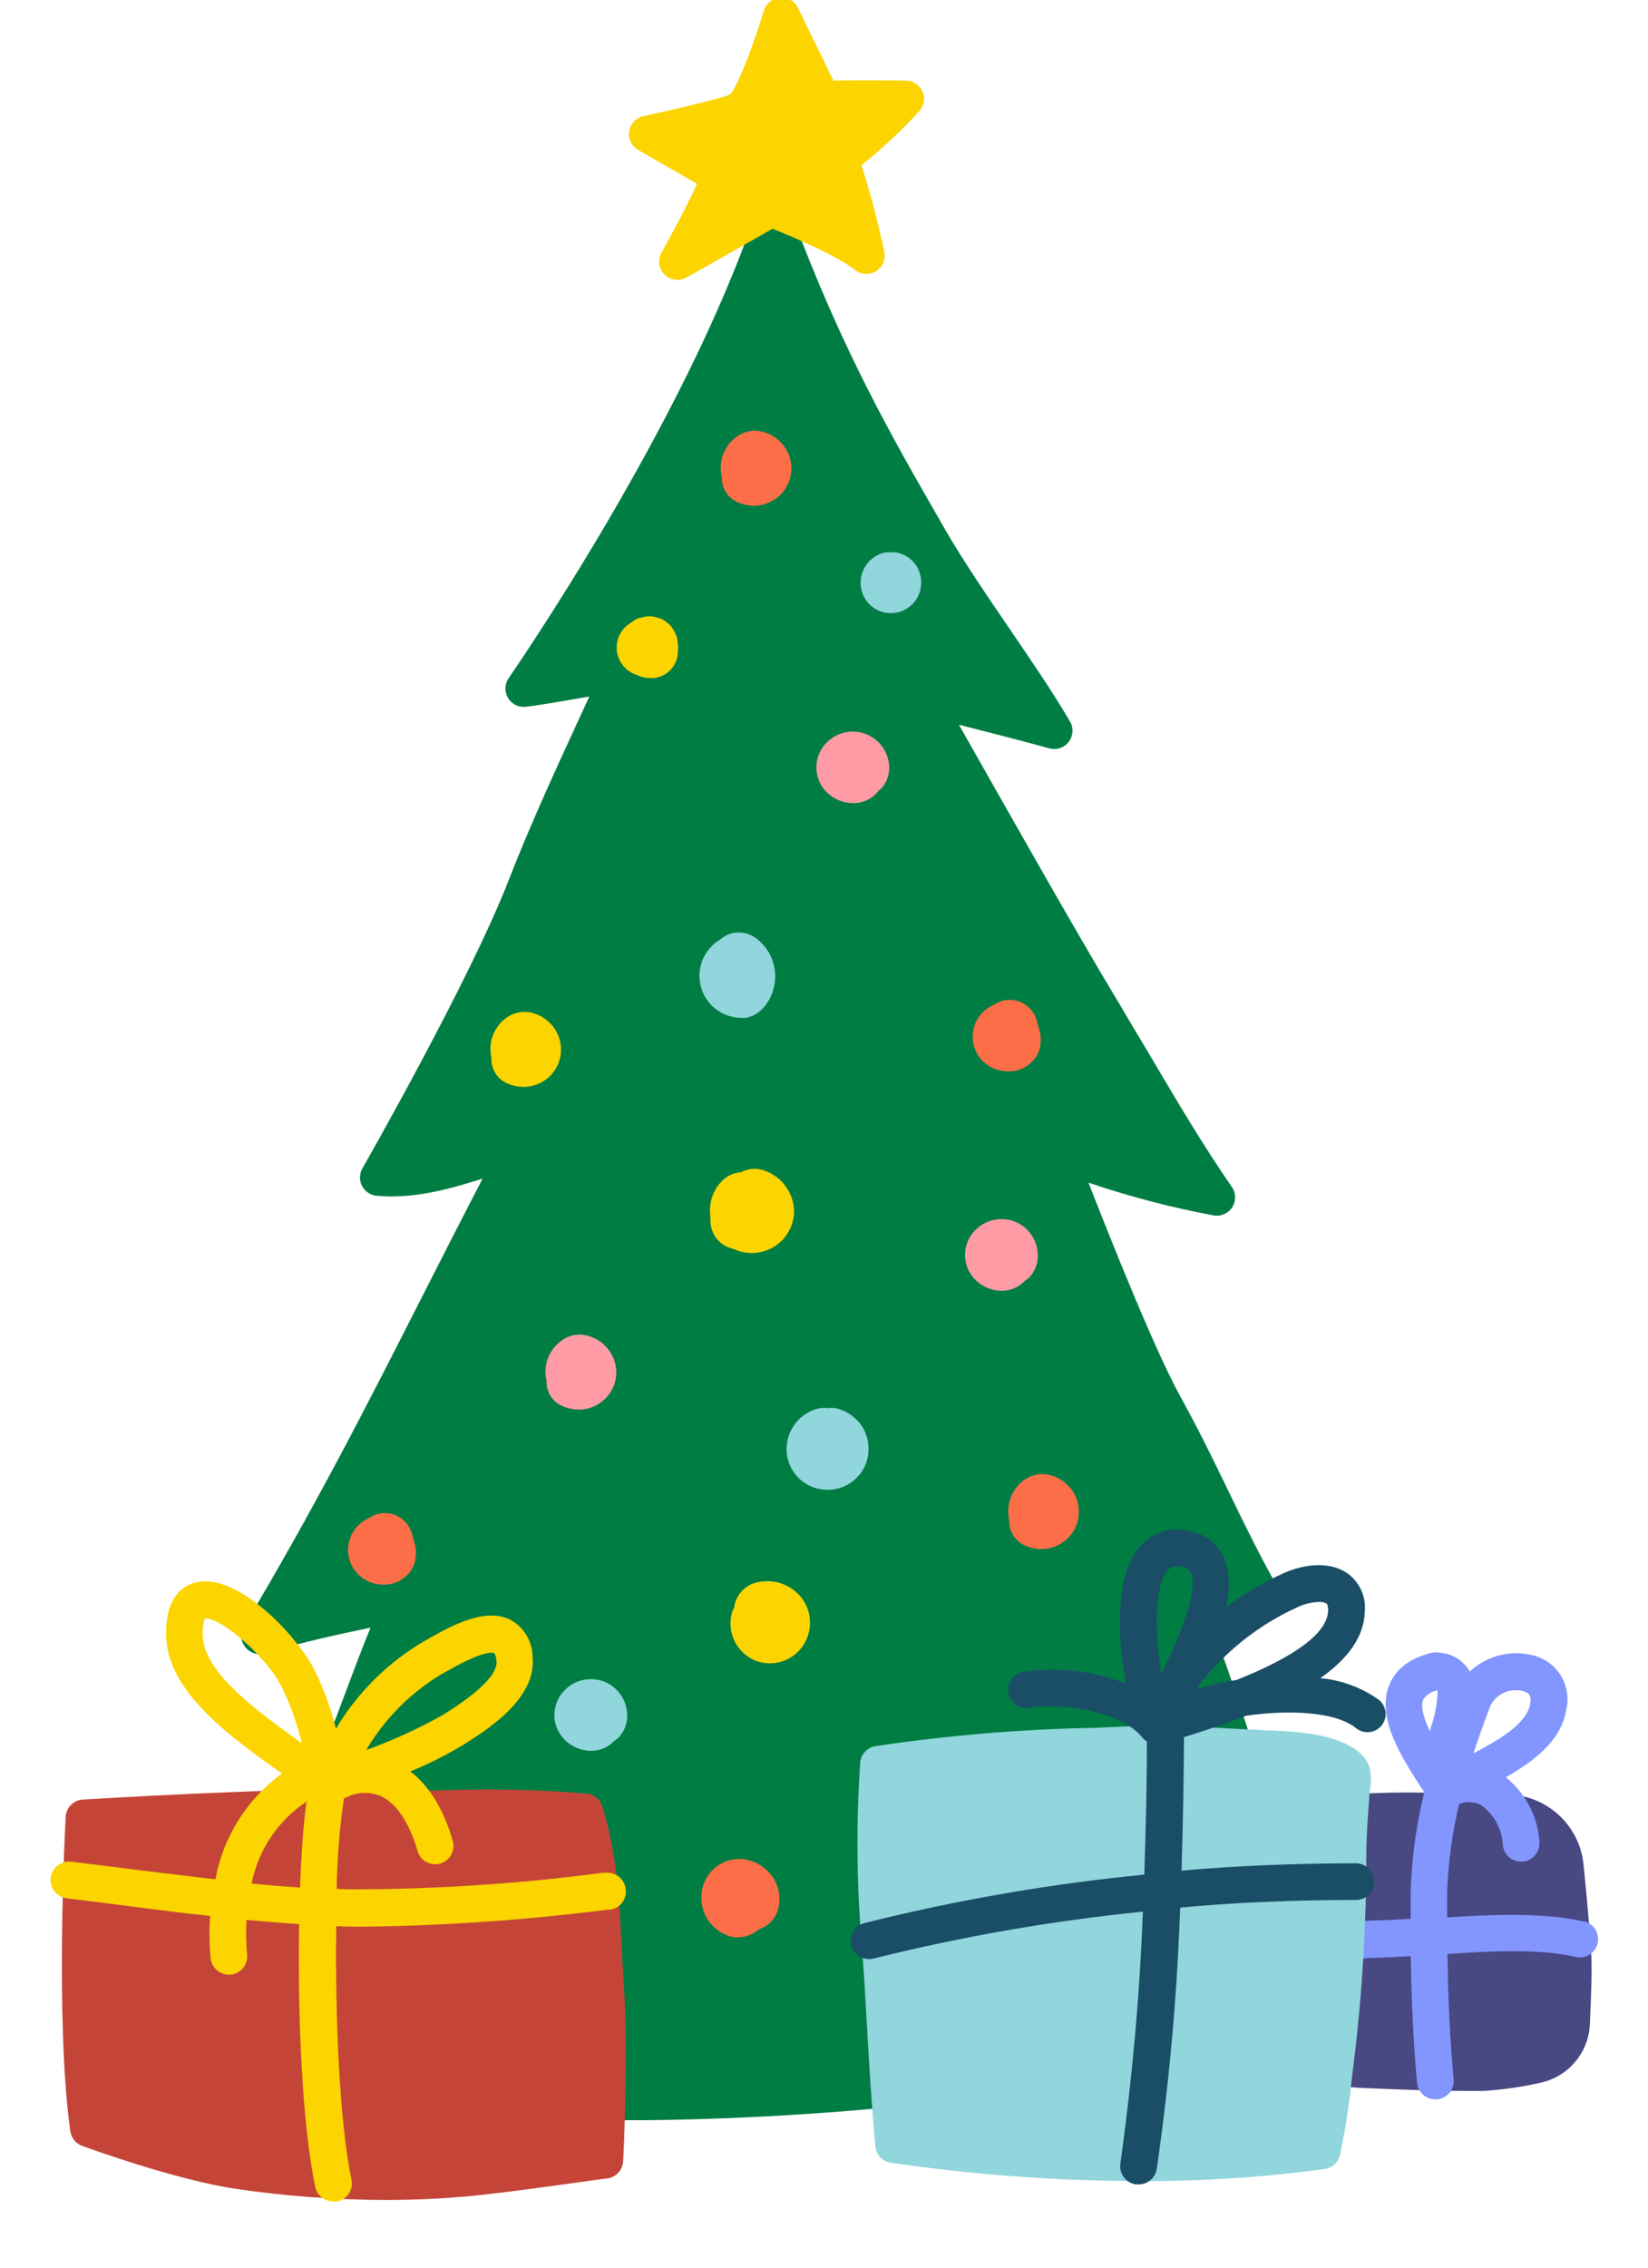 <svg viewBox="210 180 180 247.5" fill="none" xmlns="http://www.w3.org/2000/svg" xmlns:xlink="http://www.w3.org/1999/xlink" overflow="visible" width="180px" height="247.5px"><g id="Master/Stickers/Christmas"><g id="chistmas"><g id="stickers_expanded"><path id="Path" d="M355.71 399C354.3 394.57 352.95 390.16 351.65 385.88C348.52 375.65 345.54 365.88 341.85 355.97C343.661 356.264 345.497 356.381 347.33 356.32C348.191 356.611 349.141 356.286 349.641 355.527C350.142 354.768 350.067 353.767 349.46 353.09C347.54 349.66 345.78 346.09 344.08 342.55C342.38 339.01 340.75 335.73 338.89 332.36C336.13 327.36 331.34 315.36 328.89 309.08C333.382 310.604 337.977 311.804 342.64 312.67C343.427 312.774 344.2 312.403 344.612 311.725C345.023 311.047 344.995 310.19 344.54 309.54C341.44 305.07 338.4 299.93 335.47 294.96C334.27 292.96 333.08 290.96 331.9 288.96C327.57 281.81 318.9 266.44 314.74 259.1C317.91 259.9 322.02 260.96 324.61 261.68C325.397 261.896 326.236 261.613 326.731 260.965C327.226 260.316 327.277 259.431 326.86 258.73C324.86 255.33 322.52 251.94 320.29 248.66C317.88 245.13 315.39 241.49 313.29 237.9L312.59 236.67C307.59 227.99 301.9 218.15 296.34 203.07C296.045 202.276 295.281 201.754 294.434 201.768C293.587 201.781 292.84 202.327 292.57 203.13C284.69 226.49 265.73 253.74 265.57 254C265.114 254.645 265.081 255.498 265.485 256.177C265.89 256.856 266.656 257.233 267.44 257.14C269.06 256.95 271.82 256.46 274.26 256.04H274.36C273.97 256.88 273.58 257.72 273.2 258.56C270.59 264.22 267.89 270.08 265.53 276.14C261.28 287.06 249.71 307.3 249.59 307.51C249.245 308.103 249.227 308.831 249.544 309.44C249.86 310.048 250.467 310.452 251.15 310.51C255.26 310.88 259.05 309.78 262.71 308.64C260.43 313.03 258.3 317.21 256.22 321.3C250.12 333.3 244.36 344.62 236.64 357.52C236.225 358.224 236.28 359.111 236.78 359.759C237.28 360.406 238.124 360.684 238.91 360.46C243.5 359.12 246.57 358.46 250.47 357.65C249.61 359.74 248.65 362.28 247.62 365.04C245.81 369.86 243.76 375.32 241.85 379.04C237.617 387.395 234.007 396.052 231.05 404.94C230.852 405.518 230.93 406.156 231.26 406.67C231.593 407.188 232.147 407.524 232.76 407.58C235.39 407.83 237.92 408.17 240.37 408.49C243.31 408.89 246.08 409.26 248.95 409.49C251.82 409.72 254.41 409.93 257.03 410.16C263.98 410.76 270.55 411.33 278.15 411.41H280C292.154 411.301 304.291 410.487 316.35 408.97C329.58 407.31 347.35 403.82 354.41 401.49C355.452 401.155 356.031 400.046 355.71 399Z" fill="#007D43"/><path id="Path_2" d="M284 250C283.965 249.58 283.827 249.175 283.6 248.82C283.425 248.475 283.172 248.177 282.86 247.95C282.55 247.675 282.175 247.486 281.77 247.4C281.338 247.257 280.877 247.226 280.43 247.31L279.88 247.46H279.75C279.47 247.581 279.208 247.739 278.97 247.93C277.862 248.545 277.233 249.767 277.375 251.026C277.517 252.286 278.403 253.336 279.62 253.69C280.049 253.902 280.522 254.008 281 254C281.133 254.01 281.267 254.01 281.4 254C282.899 253.865 284.046 252.605 284.04 251.1C284.075 250.821 284.075 250.539 284.04 250.26L284 250Z" fill="#FCD400"/><path id="Path_3" d="M292.1 316.76C292.509 316.762 292.916 316.708 293.31 316.6C295.334 316.074 296.742 314.241 296.73 312.15C296.66 310.003 295.174 308.162 293.09 307.64C292.349 307.481 291.577 307.591 290.91 307.95C290.158 307.997 289.448 308.313 288.91 308.84C287.853 309.884 287.365 311.374 287.6 312.84C287.585 313.01 287.585 313.18 287.6 313.35C287.632 314.183 287.991 314.97 288.6 315.54C289.034 315.926 289.561 316.192 290.13 316.31C290.746 316.601 291.418 316.755 292.1 316.76V316.76Z" fill="#FCD400"/><path id="Path_4" d="M267.911 290.5C266.996 290.325 266.05 290.539 265.301 291.09C263.916 292.091 263.275 293.831 263.681 295.49C263.623 296.649 264.277 297.726 265.331 298.21C265.912 298.477 266.542 298.62 267.181 298.63C267.518 298.629 267.854 298.586 268.181 298.5C268.918 298.312 269.592 297.928 270.131 297.39C271.435 296.043 271.65 293.978 270.651 292.39C270.036 291.411 269.045 290.727 267.911 290.5V290.5Z" fill="#FCD400"/><path id="Path_5" d="M297.48 354.3V354.3C296.234 352.797 294.199 352.204 292.34 352.8C291.166 353.206 290.327 354.247 290.18 355.48C290.053 355.706 289.959 355.948 289.9 356.2C289.437 358.206 290.431 360.265 292.29 361.15C292.858 361.41 293.475 361.543 294.1 361.54C295.623 361.535 297.034 360.735 297.82 359.43C298.803 357.82 298.667 355.766 297.48 354.3V354.3Z" fill="#FCD400"/><path id="Path_6" d="M322.29 296.25C322.912 295.812 323.364 295.173 323.57 294.44C323.615 294.233 323.641 294.022 323.65 293.81C323.7 293.392 323.67 292.968 323.56 292.56L323.23 291.35C322.997 290.552 322.452 289.881 321.718 289.49C320.984 289.098 320.123 289.019 319.33 289.27C319.051 289.375 318.786 289.513 318.54 289.68C317.051 290.307 316.128 291.815 316.248 293.426C316.368 295.037 317.504 296.392 319.07 296.79C319.417 296.893 319.778 296.944 320.14 296.94C320.914 296.957 321.67 296.714 322.29 296.25V296.25Z" fill="#FC6E47"/><path id="Path_7" d="M255.32 348.58L254.99 347.36C254.753 346.585 254.226 345.93 253.52 345.53C252.779 345.117 251.899 345.03 251.09 345.29C250.808 345.387 250.542 345.525 250.3 345.7C248.822 346.336 247.909 347.839 248.029 349.444C248.149 351.049 249.274 352.401 250.83 352.81C251.179 352.905 251.539 352.952 251.9 352.95C252.675 352.971 253.433 352.728 254.05 352.26C254.672 351.828 255.121 351.191 255.32 350.46C255.374 350.255 255.401 350.043 255.4 349.83C255.46 349.413 255.432 348.987 255.32 348.58V348.58Z" fill="#FC6E47"/><path id="Path_8" d="M327.2 342.81C326.583 341.843 325.597 341.17 324.47 340.95C323.556 340.77 322.608 340.984 321.86 341.54C320.477 342.538 319.837 344.274 320.24 345.93C320.18 347.09 320.835 348.168 321.89 348.65C322.471 348.917 323.101 349.06 323.74 349.07C324.078 349.069 324.414 349.026 324.74 348.94C325.478 348.752 326.152 348.368 326.69 347.83C328.002 346.477 328.213 344.4 327.2 342.81V342.81Z" fill="#FC6E47"/><path id="Path_9" d="M293.07 227.07C292.156 226.894 291.21 227.108 290.46 227.66C289.073 228.659 288.432 230.4 288.84 232.06C288.789 233.217 289.44 234.291 290.49 234.78C291.071 235.046 291.701 235.189 292.34 235.2C292.678 235.199 293.014 235.155 293.34 235.07C294.078 234.881 294.751 234.498 295.29 233.96C296.595 232.612 296.81 230.547 295.81 228.96C295.195 227.98 294.204 227.297 293.07 227.07V227.07Z" fill="#FC6E47"/><path id="Path_10" d="M290.68 382.891C289.572 382.912 288.519 383.375 287.754 384.177C286.99 384.979 286.578 386.053 286.61 387.161C286.614 389.204 288.035 390.97 290.03 391.411C291.061 391.568 292.108 391.26 292.89 390.571C293.626 390.33 294.25 389.833 294.65 389.171C294.988 388.56 295.154 387.868 295.13 387.171C295.112 386.032 294.632 384.949 293.8 384.171C292.969 383.35 291.848 382.89 290.68 382.891Z" fill="#FC6E47"/><path id="Path_11" d="M292.27 282.2V282.2C291.123 281.523 289.671 281.66 288.67 282.54C286.903 283.574 286.034 285.652 286.54 287.636C287.046 289.62 288.804 291.029 290.85 291.09C291.037 291.105 291.224 291.105 291.41 291.09C293.48 290.77 294.71 288.46 294.67 286.51C294.657 284.758 293.753 283.134 292.27 282.2Z" fill="#91D5DD"/><path id="Path_12" d="M301.7 333.81C301.286 333.655 300.837 333.613 300.4 333.69C299.954 333.619 299.497 333.66 299.07 333.81C297.034 334.478 295.73 336.466 295.93 338.6C296.16 340.861 298.057 342.586 300.33 342.6H300.52C302.834 342.547 304.721 340.73 304.86 338.42C304.918 337.483 304.687 336.552 304.2 335.75C303.618 334.833 302.734 334.147 301.7 333.81V333.81Z" fill="#91D5DD"/><path id="Path_13" d="M310.14 241.83V241.83C309.72 241.155 309.076 240.649 308.32 240.4C308.002 240.278 307.657 240.243 307.32 240.3C306.985 240.248 306.641 240.279 306.32 240.39C304.824 240.887 303.87 242.351 304.02 243.92C304.165 245.61 305.574 246.911 307.27 246.92H307.4C309.102 246.872 310.488 245.538 310.6 243.84C310.66 243.139 310.499 242.436 310.14 241.83V241.83Z" fill="#91D5DD"/><path id="Path_14" d="M276.25 363.65C274.625 362.88 272.685 363.289 271.51 364.65C270.273 366.051 270.23 368.141 271.41 369.59C272.182 370.532 273.332 371.081 274.55 371.09C274.973 371.093 275.393 371.018 275.79 370.87C276.286 370.687 276.731 370.389 277.09 370C277.314 369.873 277.513 369.707 277.68 369.51C278.178 368.936 278.467 368.21 278.5 367.45C278.58 365.847 277.694 364.351 276.25 363.65Z" fill="#91D5DD"/><path id="Path_15" d="M273.94 325.73C273.026 325.543 272.075 325.758 271.33 326.32C269.939 327.311 269.293 329.051 269.7 330.71C269.646 331.868 270.299 332.943 271.35 333.43C271.936 333.695 272.568 333.838 273.21 333.85C273.548 333.853 273.884 333.813 274.21 333.73C274.946 333.537 275.616 333.151 276.15 332.61C277.48 331.274 277.697 329.191 276.67 327.61C276.057 326.636 275.07 325.956 273.94 325.73Z" fill="#FF9BA5"/><path id="Path_16" d="M321.1 313.44V313.44C319.475 312.67 317.536 313.079 316.36 314.44C315.123 315.841 315.081 317.931 316.26 319.38C317.031 320.324 318.182 320.874 319.4 320.88C319.824 320.882 320.244 320.807 320.64 320.66C321.132 320.47 321.576 320.172 321.94 319.79C322.16 319.657 322.359 319.492 322.53 319.3C323.021 318.721 323.309 317.998 323.35 317.24C323.431 315.637 322.545 314.141 321.1 313.44Z" fill="#FF9BA5"/><path id="Path_17" d="M304.51 260.09V260.09C302.824 259.476 300.935 260.061 299.89 261.52C298.796 263.037 298.961 265.124 300.28 266.45C301.047 267.217 302.085 267.652 303.17 267.66C303.725 267.665 304.274 267.538 304.77 267.29C305.244 267.057 305.655 266.714 305.97 266.29C306.177 266.139 306.359 265.957 306.51 265.75C306.944 265.127 307.158 264.378 307.12 263.62C307.031 262.028 306.006 260.642 304.51 260.09Z" fill="#FF9BA5"/><path id="Path_18" d="M310.76 190C310.448 189.285 309.75 188.817 308.97 188.8C308.76 188.8 304.34 188.7 301.03 188.8L297.15 180.86C296.79 180.122 296.015 179.678 295.196 179.742C294.377 179.806 293.681 180.365 293.44 181.15C292.31 184.88 290.59 189.36 289.76 190.31C288.7 190.75 284.11 191.85 280.27 192.68C279.466 192.857 278.852 193.509 278.724 194.322C278.595 195.136 278.979 195.945 279.69 196.36C279.69 196.36 283.48 198.55 286.13 200.06C284.73 203.18 282.28 207.51 282.25 207.56C281.808 208.343 281.943 209.325 282.58 209.96C282.953 210.336 283.46 210.548 283.99 210.55C284.34 210.55 284.684 210.46 284.99 210.29L294.38 204.97C296.93 205.97 301.72 208.1 303.38 209.46C304.029 209.979 304.93 210.042 305.645 209.62C306.36 209.198 306.74 208.379 306.6 207.56C305.927 204.343 305.089 201.162 304.09 198.03C306.339 196.244 308.443 194.281 310.38 192.16C310.925 191.58 311.075 190.732 310.76 190Z" fill="#FCD400"/><path id="Path_19" d="M383.84 394.61C383.84 392.9 383.52 389.16 382.96 383.49C382.527 379.258 379.032 375.998 374.78 375.86C370.51 375.73 364.78 375.59 361.78 375.66C359.02 375.73 352.7 375.92 349.4 376.03C347.186 376.091 345.379 377.821 345.22 380.03L343.61 402.2C343.435 404.527 345.139 406.573 347.46 406.82C350.87 407.18 356.89 407.82 358.91 407.89L360.83 407.97C363.83 408.09 366.83 408.21 369.83 408.21C370.57 408.21 371.3 408.21 372.03 408.21C374.1 408.084 376.157 407.789 378.18 407.33C381.245 406.707 383.498 404.085 383.65 400.96C383.79 397.87 383.85 395.73 383.84 394.61Z" fill="#484882"/><path id="Shape" fill-rule="evenodd" clip-rule="evenodd" d="M382.91 389.7C378.52 388.7 372.67 388.97 368.06 389.27V386.6C368.168 383.331 368.607 380.081 369.37 376.9C370.144 376.586 371.018 376.626 371.76 377.01C373.184 378.018 374.062 379.628 374.14 381.37C374.21 382.085 374.655 382.708 375.309 383.005C375.962 383.302 376.725 383.228 377.309 382.81C377.893 382.392 378.21 381.695 378.14 380.98C377.947 378.237 376.617 375.699 374.47 373.98C377.47 372.26 380.47 370.06 381.06 366.67C381.38 365.396 381.179 364.046 380.502 362.92C379.824 361.794 378.726 360.985 377.45 360.67C374.992 360.044 372.385 360.711 370.53 362.44C370.463 362.311 370.386 362.188 370.3 362.07C369.552 361.041 368.372 360.414 367.1 360.37C366.888 360.336 366.672 360.336 366.46 360.37C364.03 360.94 362.46 362.14 361.73 363.92C360.28 367.53 363.2 372 365.34 375.26L365.56 375.61C364.693 379.153 364.197 382.776 364.08 386.42V389.42L361.52 389.56C355.989 389.712 350.475 390.254 345.02 391.18C343.915 391.283 343.103 392.261 343.205 393.365C343.307 394.47 344.285 395.283 345.39 395.18C345.516 395.19 345.643 395.19 345.77 395.18C351.043 394.289 356.373 393.771 361.72 393.63L364.09 393.5C364.15 398.19 364.37 402.87 364.77 407.31C364.863 408.344 365.732 409.135 366.77 409.13H366.95C367.481 409.085 367.972 408.829 368.314 408.42C368.656 408.01 368.82 407.481 368.77 406.95C368.37 402.56 368.15 397.95 368.1 393.26C372.45 392.97 378.1 392.65 382.02 393.57C382.726 393.765 383.481 393.558 383.99 393.032C384.498 392.505 384.679 391.743 384.46 391.044C384.241 390.346 383.658 389.823 382.94 389.68L382.91 389.7ZM372.82 366.1C373.377 365.064 374.475 364.436 375.65 364.48C375.896 364.479 376.142 364.509 376.38 364.57C376.97 364.74 377.3 365.03 377.13 365.98C376.75 368.15 373.69 369.92 370.94 371.36C371.493 369.66 372.12 367.907 372.82 366.1ZM367.03 364.49C366.387 364.59 365.815 364.952 365.45 365.49C365.13 366.29 365.53 367.57 366.18 368.97C366.205 368.866 366.232 368.761 366.26 368.656C366.287 368.551 366.315 368.446 366.34 368.34C366.765 367.1 366.998 365.802 367.03 364.49Z" fill="#8395FF"/><path id="Path_20" d="M278.141 396.69C278.041 395.26 277.971 393.85 277.901 392.45C277.651 387.45 277.391 382.33 275.801 377.17C275.568 376.401 274.899 375.846 274.101 375.76C268.78 375.312 263.436 375.195 258.101 375.41C254.251 375.48 250.271 375.56 246.371 375.41C240.681 375.13 219.931 376.35 219.051 376.41C218.034 376.469 217.225 377.283 217.171 378.3C217.121 379.21 216.001 400.68 217.681 412.61C217.783 413.34 218.279 413.955 218.971 414.21C219.381 414.36 229.171 417.93 235.781 418.9C241.188 419.697 246.645 420.101 252.111 420.11C254.981 420.11 257.811 419.99 260.581 419.76C265.661 419.32 275.931 417.76 276.361 417.76C277.31 417.616 278.023 416.819 278.061 415.86C278.131 415.26 278.611 403.31 278.141 396.69Z" fill="#C44538"/><path id="Shape_2" fill-rule="evenodd" clip-rule="evenodd" d="M276.12 384.41C277.216 384.281 278.21 385.065 278.34 386.16C278.502 387.247 277.756 388.261 276.67 388.43H276.33C267.705 389.529 259.024 390.147 250.33 390.28H248.19L246.73 390.23C246.59 399.9 247.06 411.55 248.39 417.9C248.5 418.42 248.398 418.962 248.107 419.407C247.816 419.852 247.36 420.162 246.84 420.27C246.704 420.281 246.567 420.281 246.43 420.27C245.468 420.291 244.627 419.623 244.43 418.68C242.99 411.82 242.5 399.92 242.67 390C240.73 389.88 238.82 389.72 236.92 389.54C236.853 390.807 236.876 392.077 236.99 393.34C237.04 393.87 236.877 394.397 236.538 394.806C236.198 395.215 235.71 395.472 235.18 395.52H235C233.962 395.525 233.094 394.734 233 393.7C232.858 392.174 232.841 390.639 232.95 389.11C230.429 388.855 227.916 388.532 225.359 388.204L225.359 388.204L225.358 388.204L224.63 388.11C222.24 387.8 219.81 387.49 217.31 387.19C216.206 387.061 215.415 386.06 215.545 384.955C215.675 383.851 216.676 383.061 217.78 383.19C220.29 383.49 222.73 383.8 225.15 384.11C226.343 384.25 227.526 384.394 228.703 384.538L228.703 384.538L228.703 384.538C230.318 384.735 231.922 384.931 233.53 385.11C234.381 380.473 236.984 376.34 240.8 373.57C235.28 369.66 228.44 364.78 228.16 358.78C227.95 354.27 230.06 353.05 231.34 352.72C235.81 351.55 242.42 358.4 244.42 362.4C245.385 364.41 246.149 366.51 246.7 368.67C247.09 368.01 247.52 367.35 248.01 366.67C250.183 363.677 252.938 361.153 256.11 359.25L256.69 358.92L256.694 358.918C259.204 357.498 262.982 355.361 265.79 356.81C267.237 357.627 268.143 359.149 268.17 360.81C268.66 365.397 263.159 368.835 260.516 370.487L260.51 370.49C258.689 371.583 256.786 372.536 254.82 373.34C257.54 375.4 258.88 378.87 259.47 380.98C259.735 382.032 259.115 383.103 258.071 383.395C257.027 383.688 255.94 383.096 255.62 382.06C255.21 380.59 253.98 377.06 251.51 376C250.51 375.599 249.398 375.574 248.38 375.93L247.57 376.27C247.09 379.546 246.823 382.85 246.77 386.16L248.22 386.21C257.433 386.213 266.636 385.612 275.77 384.41H276.12ZM258.04 362.83C255.389 364.457 253.082 366.587 251.25 369.1C250.77 369.76 250.35 370.4 250 371C252.912 369.948 255.731 368.657 258.43 367.14C262.43 364.64 264.38 362.67 264.23 361.28C264.225 360.986 264.146 360.697 264 360.44C263.892 360.398 263.776 360.377 263.66 360.38C263.04 360.38 261.66 360.76 258.66 362.48L258.04 362.83ZM232.16 358.66C232.088 357.988 232.152 357.307 232.35 356.66C233.72 356.33 238.94 360.44 240.84 364.25C241.754 366.171 242.465 368.182 242.96 370.25L242.849 370.171C238.321 366.93 232.339 362.648 232.16 358.66ZM243.48 376.63C240.366 378.694 238.206 381.916 237.48 385.58C239.23 385.75 241 385.9 242.77 386.01C242.91 382.23 243.15 378.94 243.48 376.63Z" fill="#FCD400"/><path id="Path_21" d="M356.941 370.31C354.371 369.1 351.041 368.96 348.101 368.84L346.661 368.77C341.941 368.52 337.051 368.26 332.321 368.46L329.521 368.58C321.516 368.73 313.529 369.398 305.611 370.58C304.708 370.732 304.025 371.478 303.951 372.39C303.511 378.921 303.561 385.476 304.101 392C304.321 394.63 304.491 397.59 304.671 400.74C304.921 405.18 305.191 409.74 305.611 414.26C305.697 415.177 306.399 415.916 307.311 416.05C316.338 417.367 325.448 418.035 334.571 418.05C341.296 418.078 348.016 417.637 354.681 416.73C355.513 416.614 356.184 415.991 356.361 415.17C356.904 412.603 357.315 410.009 357.591 407.4L357.931 404.62C358.8 397.345 359.234 390.026 359.231 382.7C359.231 380.5 359.391 378.37 359.541 376.39C359.541 376.02 359.611 375.68 359.641 375.39C359.891 373.41 359.861 371.69 356.941 370.31Z" fill="#91D5DD"/><path id="Shape_3" fill-rule="evenodd" clip-rule="evenodd" d="M360.61 365.53C358.726 364.185 356.517 363.366 354.21 363.16C357.12 361.11 358.99 358.73 359.07 355.88C359.222 354.212 358.456 352.592 357.07 351.65C355.32 350.5 352.66 350.55 349.96 351.81C347.82 352.8 345.789 354.01 343.9 355.42C344.41 353.608 344.322 351.679 343.65 349.92C342.993 348.523 341.727 347.508 340.22 347.17C338.07 346.499 335.727 347.223 334.33 348.99C331.75 352.25 332.07 358.84 332.98 363.74C329.438 362.382 325.61 361.938 321.85 362.45C321.122 362.543 320.503 363.028 320.238 363.713C319.973 364.398 320.105 365.173 320.581 365.732C321.058 366.291 321.802 366.543 322.52 366.39C325.95 365.81 332.52 366.81 334.75 369.62C334.779 369.664 334.812 369.705 334.85 369.74C334.974 369.872 335.116 369.987 335.27 370.08C335.27 374.2 335.16 379.36 334.98 384.6C324.698 385.609 314.504 387.371 304.48 389.87C303.483 390.097 302.817 391.041 302.938 392.057C303.059 393.073 303.927 393.834 304.95 393.82C305.109 393.821 305.267 393.801 305.42 393.76C315.088 391.352 324.917 389.641 334.83 388.64C334.71 391.58 334.56 394.47 334.37 397.14C333.95 403.3 333.22 410.05 332.37 416.14C332.293 416.666 332.428 417.2 332.745 417.626C333.062 418.052 333.535 418.334 334.06 418.41H334.35C335.351 418.421 336.205 417.691 336.35 416.7C337.25 410.51 337.99 403.65 338.42 397.38C338.62 394.51 338.78 391.38 338.91 388.2C344.61 387.66 351.26 387.37 357.84 387.37C357.927 387.36 358.014 387.36 358.1 387.37C359.205 387.37 360.1 386.475 360.1 385.37C360.1 384.266 359.205 383.37 358.1 383.37C351.48 383.37 344.82 383.64 339.05 384.17C339.22 378.86 339.3 373.69 339.32 369.6C341.64 368.88 343.94 368.1 346.1 367.26C350.77 366.59 355.88 366.8 358.1 368.61C358.957 369.305 360.214 369.175 360.91 368.32C361.589 367.465 361.455 366.223 360.61 365.53ZM336.86 362.71C336.18 358.61 335.99 353.36 337.48 351.47C337.726 351.128 338.13 350.936 338.55 350.96C338.793 350.964 339.035 350.998 339.27 351.06C339.81 351.19 339.95 351.41 340.04 351.6C341 353.63 338.57 359.15 336.86 362.71ZM340.64 364.35C342.097 363.922 343.58 363.588 345.08 363.35C351.65 360.72 355 358.18 355.06 355.77C355.06 355.58 355.05 355.12 354.87 355C354.623 354.877 354.346 354.821 354.07 354.84C353.226 354.868 352.398 355.076 351.64 355.45C347.281 357.44 343.496 360.502 340.64 364.35Z" fill="#1A4E66"/></g></g></g></svg>